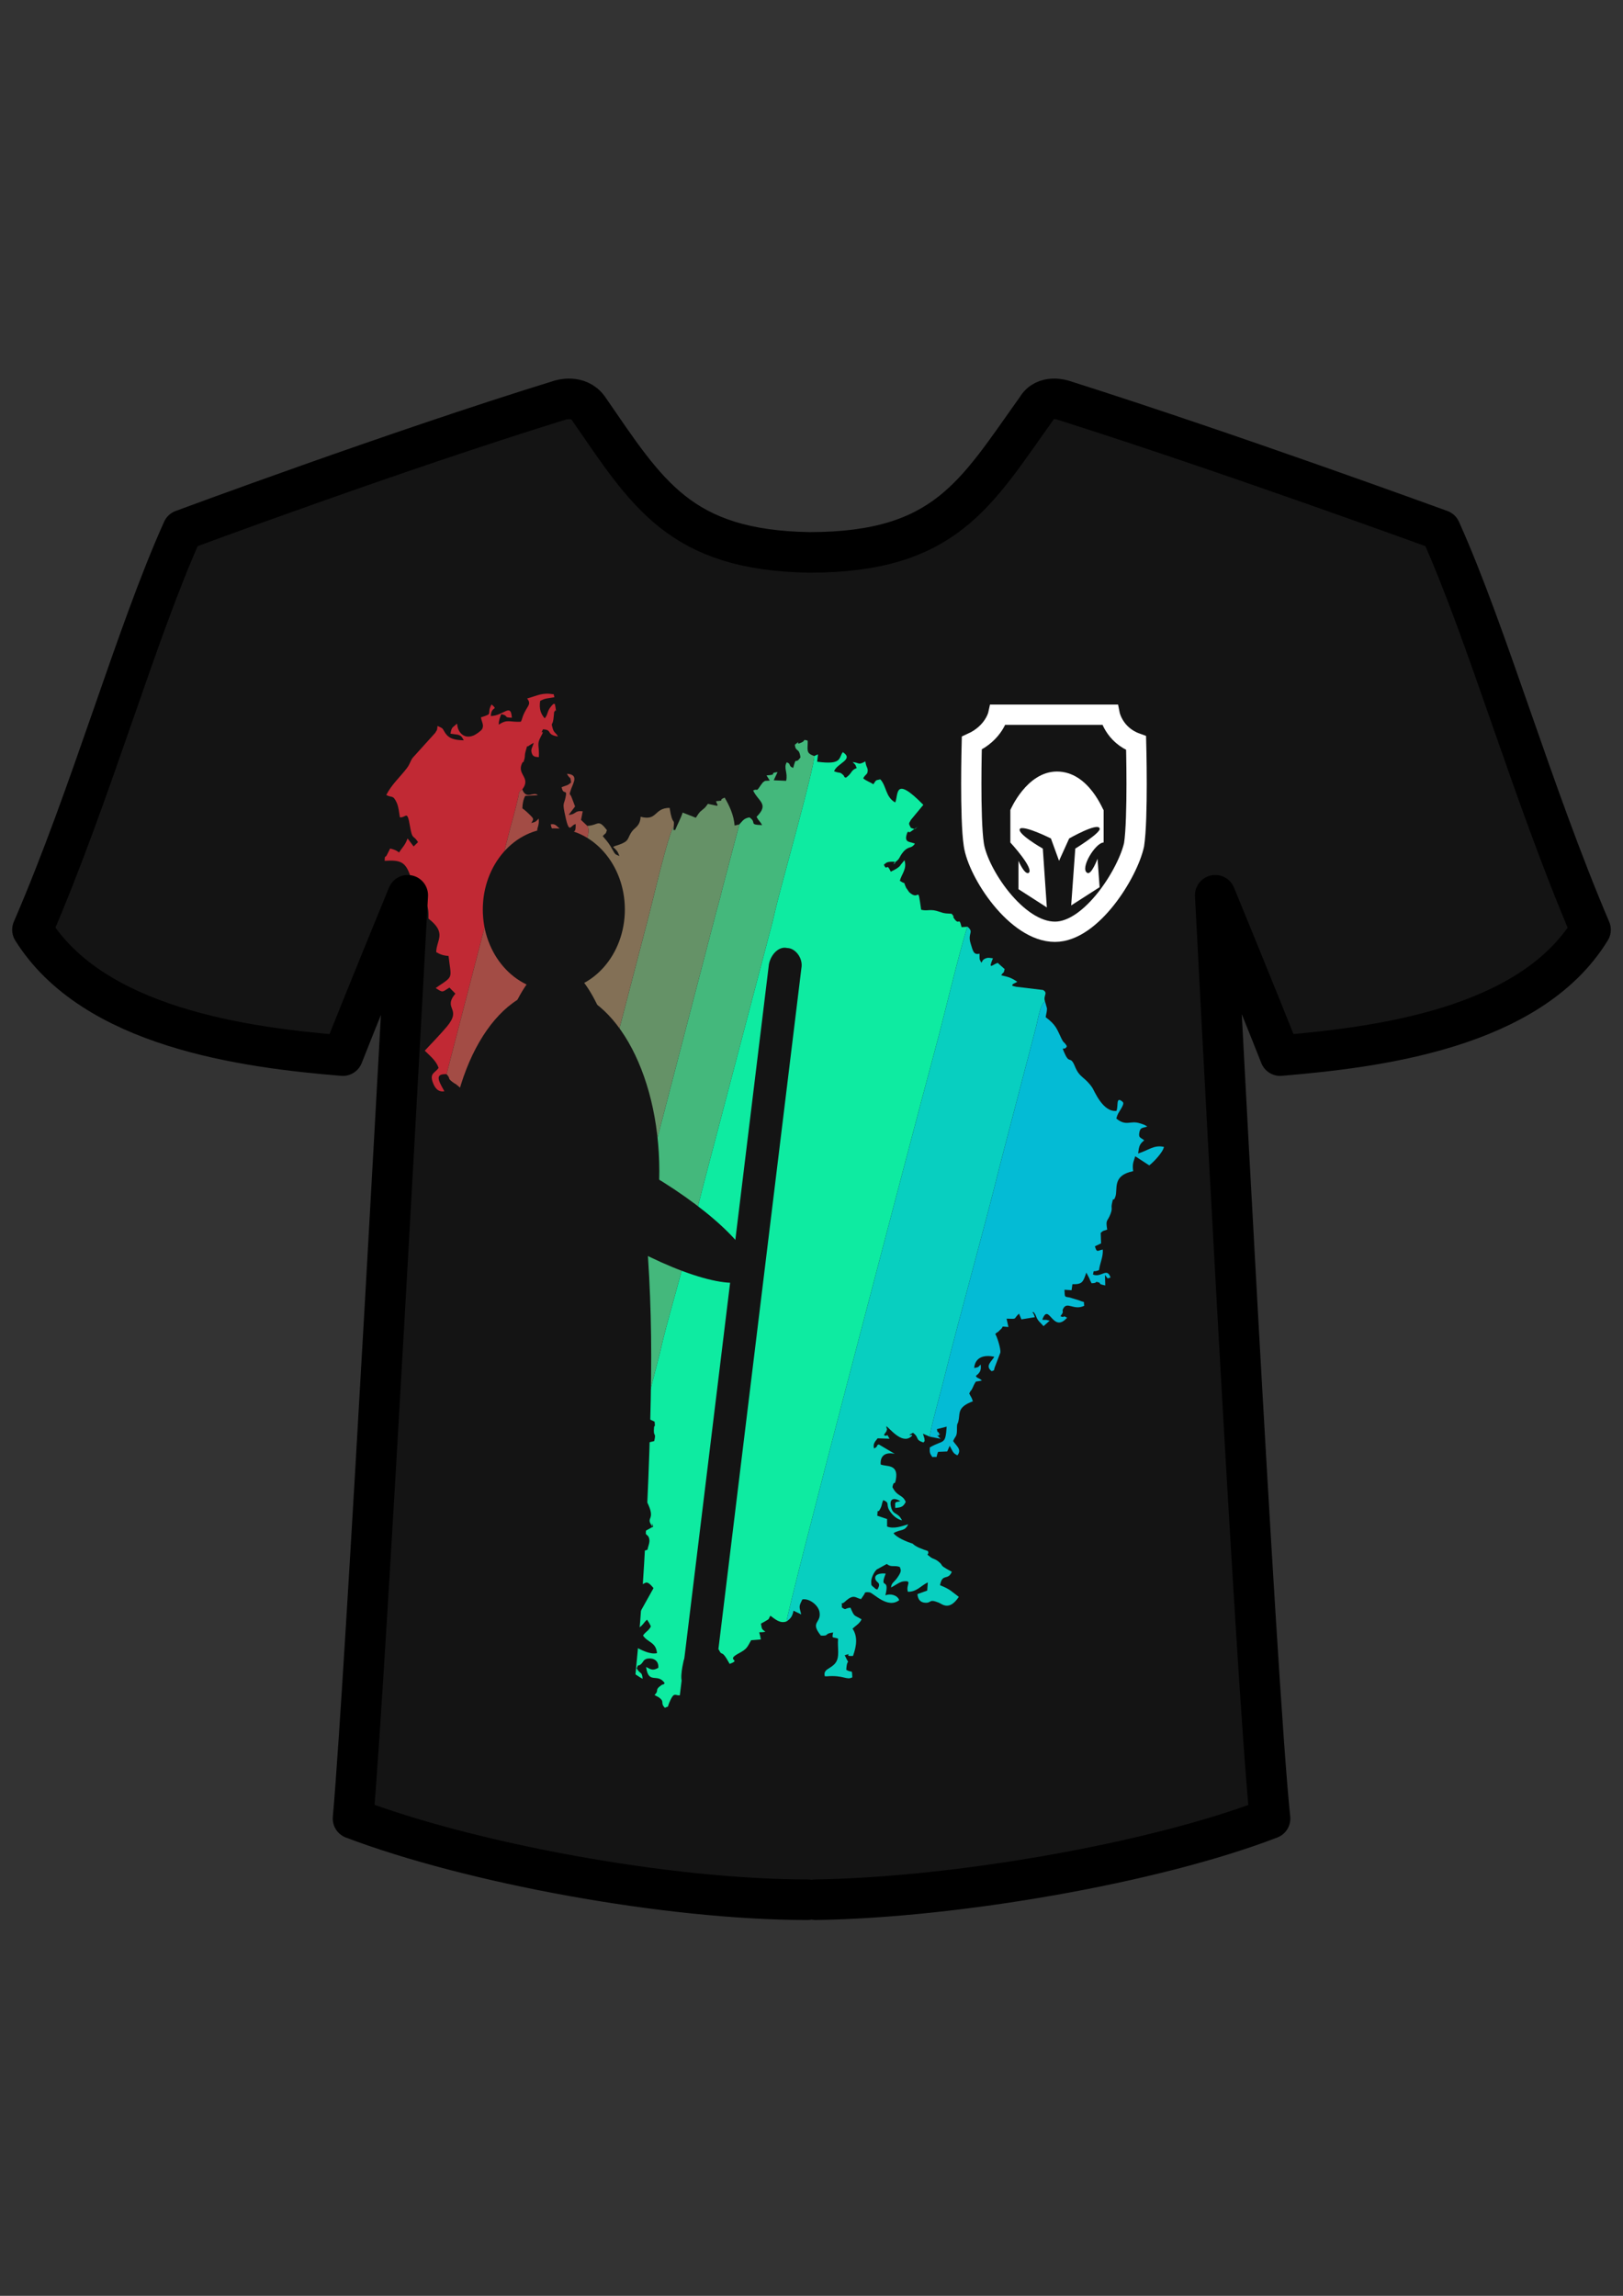 <?xml version="1.0" encoding="UTF-8"?>
<!DOCTYPE svg PUBLIC "-//W3C//DTD SVG 1.1//EN" "http://www.w3.org/Graphics/SVG/1.1/DTD/svg11.dtd">
<!-- Creator: CorelDRAW X8 -->
<svg xmlns="http://www.w3.org/2000/svg" xml:space="preserve" width="210mm" height="297mm" version="1.1" style="shape-rendering:geometricPrecision; text-rendering:geometricPrecision; image-rendering:optimizeQuality; fill-rule:evenodd; clip-rule:evenodd"
viewBox="0 0 21000 29700"
 xmlns:xlink="http://www.w3.org/1999/xlink">
 <rect x="0" y="0" width="21000" height="29700" fill="#333333" stroke="none"/>
 <defs>
  <style type="text/css">
   <![CDATA[
    .str0 {stroke:white;stroke-width:262.5}
    .str1 {stroke:black;stroke-width:525;stroke-linecap:round;stroke-linejoin:round}
    .fil9 {fill:none}
    .fil4 {fill:#04BBD5}
    .fil2 {fill:#08CFC0}
    .fil1 {fill:#0EEBA1}
    .fil0 {fill:#141414}
    .fil3 {fill:#44B87C}
    .fil5 {fill:#659267}
    .fil6 {fill:#837056}
    .fil8 {fill:#A34C45}
    .fil7 {fill:#C12934}
    .fil10 {fill:white}
   ]]>
  </style>
 </defs>
 <g id="Capa_x0020_1">
  <g>
   <path class="fil0" d="M10553 24576c1811,-27 4383,-473 5880,-1050 -184,-1733 -709,-11944 -709,-11944 0,0 551,1339 840,2074 1234,-105 3229,-342 4016,-1628 -761,-1785 -1339,-3832 -1942,-5171 0,0 -2730,-998 -4883,-1680 0,0 -236,-79 -341,105 -788,1102 -1181,1864 -2940,1864l0 0c-1680,-27 -2100,-762 -2861,-1864 -132,-184 -368,-105 -368,-105 -2126,656 -4882,1680 -4882,1680 -604,1339 -1182,3412 -1943,5171 788,1260 2730,1523 4016,1628 289,-735 840,-2074 840,-2074 0,0 -551,10211 -708,11944 1522,577 4068,1050 5880,1050l0 0 105 0zm0 0l0 0 0 0z"/>
  </g>
  <g>
   <path class="fil1" d="M10536 9780c-5,166 -390,1539 -475,1875 -24,96 -43,174 -63,263l-837 3182c-50,193 -92,349 -138,535 -45,182 -94,336 -134,519 -88,398 -260,937 -349,1342l-201 780c27,83 54,75 131,116 10,83 -4,44 -7,69 -14,148 32,52 2,182l-166 39c8,28 127,97 8,356 -69,151 21,175 38,363 -56,26 -57,25 -94,85 78,-31 34,-42 122,-54 113,229 -8,191 49,288 68,116 -8,-92 22,33l-111 62c34,55 59,39 69,101 7,40 -17,92 -25,133l-125 35c31,123 47,91 81,173 -221,249 16,112 -192,189l99 43c25,7 21,8 43,10 69,5 67,-86 173,46l-181 324c-74,12 -102,-6 -150,22 19,123 25,20 129,49l17 116c58,-43 49,-55 101,-103 19,28 36,54 50,88 -32,60 -63,61 -102,117 59,91 168,83 181,228 -176,40 -430,-229 -423,-77 1,20 3,18 11,36 109,241 26,166 67,254 18,36 140,111 159,119 -8,-100 -29,-53 -77,-135 28,-73 12,-13 58,-57 34,-32 23,-49 72,-67 87,-18 158,24 150,117 -73,41 -94,21 -158,-11 32,235 148,70 241,210 -46,43 -1,-4 -47,28 -90,63 -19,61 -85,125l51 27c91,63 16,71 83,138 61,-28 27,5 58,-69 83,-194 67,-24 233,-130 111,-72 39,-21 204,-48 -162,-171 -149,-95 -238,-71 -80,21 -30,-223 -17,-280 22,-97 86,-127 121,-205 81,46 64,84 156,92l-60 -154c162,51 163,-5 150,169 87,-25 57,-3 86,-65 57,119 28,-21 145,193 164,-60 -65,-39 119,-137 106,-57 106,-75 159,-169l125 -10c-18,-134 -52,-77 59,-100 -45,-35 -44,-26 -57,-103 17,-14 14,-8 39,-23 85,-51 48,-23 83,-81 63,46 127,106 211,73 -3,-124 1557,-6027 1744,-6738 99,-375 201,-741 297,-1126 40,-161 259,-1043 300,-1122l-78 5c-37,-150 -27,-3 -103,-121 -15,-23 20,1 -26,-52 -129,-5 -107,-14 -198,-38 -90,-23 -117,6 -196,-14 -50,-347 -14,-98 -155,-227l-39 -56c-53,-114 18,-24 -82,-92 25,-92 95,-152 60,-266l-44 54c-29,35 1,9 -37,40 -27,22 -68,40 -97,55 -2,-3 -3,-10 -4,-11 -54,-112 -41,14 -85,-79 27,-22 33,-36 91,-39 128,-7 -6,56 48,12 81,-58 51,-67 114,-141 70,-81 99,-32 149,-105 -5,-3 -12,-5 -16,-6 -63,-22 -132,-9 -80,-143 47,-7 -28,-9 31,1l112 -79c-58,40 -24,49 -99,23 -28,-58 -34,-46 2,-106l159 -192c-385,-393 -319,-125 -364,-31 -127,-71 -112,-214 -193,-299 -70,17 -48,5 -90,64 -34,-25 -103,-48 -131,-78 35,-61 55,-44 58,-96 3,-44 -21,-45 -30,-122 -95,51 -70,20 -165,8 43,46 28,18 53,78 -81,31 -54,64 -140,125 -40,-16 -7,-7 -34,-34 -48,-47 -36,-18 -119,-49 40,-107 262,-151 113,-248 -56,76 -6,168 -332,124l11 -95 -48 21z"/>
   <path class="fil2" d="M10179 20975c54,-39 73,-64 88,-138l100 48c-26,-102 -34,-98 15,-194 87,-17 207,73 222,165 24,146 -128,121 17,303 115,7 36,-26 159,-40 -19,88 -6,52 64,80 -11,121 27,241 -38,319 -64,77 -157,72 -134,167l25 1c220,-19 256,54 331,13 -6,-116 4,-49 -78,-97 10,-183 57,-25 -20,-189 124,-38 -33,19 107,9 50,-139 60,-254 -6,-353 42,-40 88,-61 117,-120 -103,-63 -89,-25 -144,-151 -85,8 -49,38 -111,-3 2,-106 -17,-21 39,-74 115,-107 134,-50 209,-34l42 -63c9,-8 -8,-35 69,-24 49,7 233,218 383,100 -25,-67 -116,-88 -179,-62 61,-250 -84,-58 4,-281 -62,-7 -146,5 -135,65 10,59 87,43 27,141 -38,-14 -10,1 -36,-20 -53,-42 -40,-37 -43,-76 -4,-52 38,-134 71,-163l131 -72c55,49 93,13 167,39 17,42 27,57 -35,144 -39,54 -73,61 -78,122 47,-23 110,-73 159,-79 124,-15 30,44 59,134 116,3 174,-84 258,-121l-8 106 -126 45c4,61 31,107 98,112 90,6 43,-54 175,-2 46,18 137,113 262,-74 -99,-73 -107,-96 -243,-151 30,-161 102,-53 152,-173 -4,-4 -10,-7 -13,-8 -174,-95 -76,-59 -162,-127 -41,-33 -70,-32 -100,-55 -81,-62 -9,-14 -34,-79 -71,-23 -156,-53 -198,-96 -72,-22 -207,-77 -247,-135 96,-57 144,-17 190,-115 -81,25 -186,64 -273,29l0 -97 -127 -43c10,-130 -4,0 43,-98 22,-46 12,-56 35,-104 98,42 18,56 96,159 38,50 83,87 146,104 -53,-112 -115,-63 -141,-171 -31,-125 49,-121 120,-78 -80,17 -67,5 -67,88 85,-7 105,-19 136,-78 -40,-100 -107,-62 -172,-192 21,-102 28,-3 45,-101 36,-204 -129,-160 -197,-192 -9,-129 79,-160 182,-137l-206 -122c-66,32 15,-6 -41,41l-21 11c-17,-62 15,-90 47,-131l154 5c-51,-91 -11,-15 -73,-47 23,-44 30,-33 37,-64 18,-79 -1,30 -5,-44 0,-3 -2,-5 -2,-7 36,15 199,239 320,136 64,-54 -93,15 26,-51 87,64 22,89 135,126 23,-32 16,0 13,-52 -1,-8 -15,-45 -19,-62l89 39c2,-84 144,-588 177,-724 233,-934 510,-1897 742,-2833l458 -1754c23,-93 52,-286 114,-319 -29,-77 45,-107 -26,-149l-350 -42c-52,-14 -57,-8 -41,-34l58 -30c-91,-61 -119,-62 -208,-84 34,-60 27,-4 44,-81l-90 -80c-65,21 -130,102 -61,-59 -40,-4 -64,-14 -103,5 -44,20 -35,51 -40,40 -1,-3 -4,9 -7,13 -32,-57 -22,-48 -24,-118 -79,21 -86,-40 -115,-132 -43,-138 48,-141 -39,-216 -41,79 -260,961 -300,1122 -96,385 -198,751 -297,1126 -187,711 -1747,6614 -1744,6738z"/>
   <path class="fil3" d="M9566 10665l-221 837c-33,148 -73,267 -108,411l-921 3539c-17,75 -38,125 -55,195l-409 1572c-13,52 -31,11 1,75 20,174 20,168 108,209l-85 109 58 11c-34,75 -45,77 -46,172 45,-46 88,-86 192,-57 56,17 94,65 114,116 -75,57 -31,-8 -83,19 33,173 60,106 113,205 55,102 17,113 115,198l201 -780c89,-405 261,-944 349,-1342 40,-183 89,-337 134,-519 46,-186 88,-342 138,-535l837 -3182c20,-89 39,-167 63,-263 85,-336 470,-1709 475,-1875 -112,-36 -84,-80 -85,-187 0,-7 -1,-9 -3,-13 -66,-18 -22,-1 -74,24 -107,51 12,-54 -89,30 9,101 56,32 72,164 -72,104 -50,-29 -94,136 -68,-24 -22,-54 -84,-72 -43,75 17,132 -7,239l-161 -7 50 -106c-126,15 17,33 -143,43l42 67c-62,6 -52,-6 -90,24l-29 39c-64,97 -31,33 -96,65 66,144 212,173 44,341 31,60 34,40 72,107 -183,-6 -61,-30 -164,-100 -76,13 -90,49 -131,91z"/>
   <path class="fil4" d="M12031 18586l139 27c-82,-83 -23,-22 -19,-49 7,-50 20,33 -4,-26 -23,-56 -5,48 -24,-50l126 -32c-16,247 -41,164 -218,269 -4,65 -1,76 32,124 88,-6 38,19 75,-67l118 -5 32 -73c41,72 40,96 100,123 63,-78 -19,-125 -55,-185 28,-67 49,-52 49,-147 0,-118 9,-38 25,-144 11,-80 -6,-154 181,-223 -20,-62 -21,-46 -47,-101 28,-59 14,-16 38,-62 5,-8 23,-50 24,-52 38,-62 2,-29 102,-54 -45,-40 -60,-24 -79,-59 44,-35 76,-65 62,-148 -29,35 -30,36 -83,45 11,-131 116,-176 260,-145 -32,60 -126,118 -33,187 48,-21 20,-2 41,-56l70 -183c10,-48 -44,-214 -65,-242 36,-39 0,1 40,-32l28 -27c52,-41 -18,-42 102,-32l-24 -108c150,4 80,9 161,-65l31 74 174 -28c-36,-116 -48,-24 -19,-69 44,51 25,56 62,109 18,25 55,57 69,76l80 -71 -46 -11c-7,-1 -26,3 -50,-2 88,-234 132,187 321,-25 -69,-42 -20,10 -86,-20 55,-71 15,-52 33,-92 51,-110 137,25 275,-43 -14,-74 24,-31 -70,-71l-119 -36c-71,-11 -61,-2 -67,-100l92 6 11 -78c131,4 138,-30 180,-150l38 73c19,42 7,23 30,65 90,-3 33,-27 82,-14 59,15 -22,19 95,42l-4 -135c42,44 15,52 72,33 -45,-138 -121,7 -227,-39 17,-75 -8,-22 78,-57 15,-104 55,-170 49,-266 -66,10 -76,49 -102,-42l80 -38 -5 -135c34,-32 23,-22 84,-43 -23,-139 3,-95 44,-206 28,-77 3,-65 18,-133 24,-115 12,3 44,-88 34,-99 -46,-273 230,-329 -14,-100 6,-121 27,-193l181 118c54,-39 180,-173 190,-239 -131,-29 -197,44 -334,85 12,-93 17,-120 79,-170 -44,-38 -77,-28 -63,-102 13,-71 44,-54 103,-77 -49,-28 -40,-23 -99,-42 -124,-39 -173,45 -302,-61 15,-56 28,-72 58,-121 48,-81 34,-86 13,-104 -78,-58 -43,64 -69,126 -176,20 -286,-259 -312,-299 -99,-145 -164,-125 -225,-275 -60,-147 -69,-28 -130,-162 -58,-128 -5,-27 25,-101 -39,-67 -35,-28 -70,-99 -60,-123 -66,-172 -204,-276 5,-39 17,-69 17,-113l-25 -90c-62,33 -91,226 -114,319l-458 1754c-232,936 -509,1899 -742,2833 -33,136 -175,640 -177,724z"/>
   <path class="fil5" d="M8717 10697c-64,55 -289,1030 -313,1113l-735 2822c-28,110 -50,180 -77,288 -23,91 -63,210 -66,300l-48 13c26,19 0,0 32,20l60 37c3,2 9,5 12,7 105,59 -31,-28 44,22l-42 92c-96,-46 34,-54 -114,-65 -45,-3 -123,20 -166,27l67 41c199,144 156,93 294,-8 39,-28 29,27 27,-97 104,48 165,127 232,199 -2,2 -6,2 -7,2l-65 11c-27,107 -16,128 -11,243l-105 73 72 99 -95 44c-10,-46 16,-26 -14,-93l-153 32c-22,49 21,4 0,48 -87,8 -55,-3 -115,42 -4,3 -8,7 -11,9l-30 24c-27,23 0,-8 -29,24 59,82 345,156 457,183 -42,154 -110,108 -196,194 -55,-47 -42,-95 -144,-63 72,47 75,19 49,111 -149,68 -74,-11 -167,-15 -21,84 -12,102 32,165 97,6 45,-13 138,-37 -1,207 9,108 31,182 29,96 -69,397 104,363 22,-74 -10,-43 -38,-123 122,11 116,156 154,268l72 0c-32,-64 -14,-23 -1,-75l409 -1572c17,-70 38,-120 55,-195l921 -3539c35,-144 75,-263 108,-411l221 -837 -61 15c-10,-135 -68,-259 -129,-362 -100,42 23,35 -111,47 24,76 29,37 12,59l-117 -25c-51,68 -30,40 -82,86 -28,25 -13,8 -38,39l-37 55 -170 -67c-27,81 -69,156 -98,228 -26,-19 -22,33 -18,-43z"/>
   <path class="fil6" d="M7599 10684c41,64 -4,153 -25,238l-442 1691c-32,128 -465,1834 -511,1918l18 73c17,65 -14,7 22,65 93,-25 17,-13 96,-46 39,20 15,2 59,38 33,28 21,19 38,40 -59,45 -48,12 -87,77 45,110 127,92 48,176 -66,-37 -68,-98 -168,-157 29,74 72,87 111,153 94,163 0,30 145,125 4,87 9,-3 -36,87l91 101c42,-40 86,-44 160,-35 92,12 107,69 110,63 2,-3 6,9 10,13 136,-90 53,-92 240,-71l48 -13c3,-90 43,-209 66,-300 27,-108 49,-178 77,-288l735 -2822c24,-83 249,-1058 313,-1113 13,-130 -14,5 -53,-246 -206,2 -156,174 -375,115 -6,116 -69,137 -104,180 -83,104 -18,133 -212,194 -4,1 -11,3 -14,4l-27 12c37,38 59,47 82,119 -71,-33 -45,-12 -116,-130 -28,-47 -68,-92 -99,-128 43,-51 32,-14 54,-77 -117,-153 -104,-63 -254,-56z"/>
   <path class="fil7" d="M5778 13896l835 -3224c23,-82 39,-140 61,-227 14,-56 17,-70 30,-124 17,-70 -1,-72 54,-109 115,-149 -63,-188 -9,-324 28,-70 14,18 38,-75 8,-33 -1,-46 16,-101 33,-104 -4,-28 48,-70 3,-2 8,-5 11,-7 3,-2 9,-5 11,-7 3,-2 9,-5 11,-6l21 -12c-12,55 -39,77 -27,124 14,55 42,57 94,61 9,-146 -30,-163 23,-260 74,-134 -22,-2 31,-100 131,7 30,67 194,93 -29,-52 -53,-47 -69,-106 -27,-98 3,-8 15,-166 6,-80 6,-35 12,-55 11,-38 24,45 10,-49 -12,-82 -13,-30 -27,-47 -94,92 -60,126 -113,188 -48,-56 -75,-118 -59,-225 62,-37 104,-33 184,-48l-8 -38c-152,-26 -206,16 -344,54 46,60 23,80 -12,140 -58,100 -49,129 -71,161 -156,6 -168,-37 -285,37 1,-58 16,-93 33,-136 107,24 16,43 137,47 -13,-198 -103,-26 -272,-22 4,-136 104,-68 9,-150 -72,132 36,113 -137,167 10,64 43,99 15,152 -12,22 -82,72 -112,83 -118,49 -200,-36 -210,-141 -1,-6 -2,-9 -5,-12 -53,54 -66,34 -82,129l94 13c51,15 52,30 78,73 -124,-4 -194,-20 -246,-104 -37,-59 -16,-45 -94,-82 -1,3 0,9 -1,10 0,1 0,8 -1,10l-5 32c-7,16 -4,2 -16,27 -2,3 -5,8 -7,11l-291 322c-31,41 -35,82 -77,136 -87,114 -195,208 -265,345 71,41 86,-7 135,100 26,58 31,132 41,189 84,9 93,-106 131,117 31,181 41,104 104,204l-57 56 -68 -90c-2,-7 -8,-7 -12,-11 -26,80 -75,125 -109,179 -33,-27 -64,-39 -115,-51l-44 87c-20,37 -26,-7 -27,72 202,-13 266,13 327,181 5,73 -68,39 -30,173 109,46 -92,-2 29,-2 39,0 19,-41 46,26 19,47 14,100 8,149 214,-101 185,190 187,221 242,187 103,275 100,433 45,27 89,45 160,50 32,292 71,255 -140,396 -3,2 -11,13 -13,10 -2,-4 -9,6 -12,10 94,60 79,54 176,-7l77 78c-168,204 93,185 -111,428 -91,107 -196,215 -285,310 69,69 148,130 179,223 -45,66 -115,66 -78,179 26,77 70,138 153,123 -84,-146 -123,-227 28,-221z"/>
   <path class="fil8" d="M6758 10212c-55,37 -37,39 -54,109 -13,54 -16,68 -30,124 -22,87 -38,145 -61,227l-835 3224c62,68 1,45 83,106 32,23 33,17 57,39 164,145 225,48 184,232 107,-24 18,-42 89,-18 48,17 20,37 109,35 112,-2 144,30 153,144 100,6 159,10 131,112l37 -15c46,-84 479,-1790 511,-1918l442 -1691c21,-85 66,-174 25,-238l-81 -77 22 -112c-112,-12 -77,39 -182,47l83 -109c-11,-34 -31,-79 -46,-121 -20,-54 -38,-11 -4,-108 30,-82 98,-184 -55,-194 41,82 44,18 53,114 -55,43 -42,29 -122,59 20,115 78,10 50,136 -19,86 -37,67 -14,184 64,321 73,170 146,158 0,111 -7,75 -71,137l87 37c-36,22 -55,29 -112,19 -32,-56 -27,-29 -6,-88 -9,1 -35,5 -40,4 -37,-5 -14,0 -31,-12l-45 -48c-46,-44 -58,-52 -105,-46 16,101 37,26 52,130 -67,-6 -63,-19 -112,-23 -196,-16 -78,-30 -96,-181 -32,33 -36,44 -96,57 34,-51 33,-55 -15,-103 -32,-32 -58,-56 -100,-87 1,-58 13,-117 37,-161l163 -9c-53,-55 -148,66 -201,-75z"/>
  </g>
  <ellipse class="fil0" cx="7166" cy="11766" rx="919" ry="1050"/>
  <path class="fil0" d="M8426 17541c0,1338 -131,4147 -341,5066 -210,971 -551,0 -892,0 -368,0 -709,1076 -919,0 -184,-893 -289,-3806 -289,-5066 0,-2783 551,-5067 1208,-5067 656,0 1233,2284 1233,5067z"/>
  <ellipse class="fil0" transform="matrix(0.508 -0.861 0.861 0.508 8177.86 15601.1)" rx="473" ry="1785"/>
  <ellipse class="fil0" cx="7166" cy="15152" rx="1365" ry="2362"/>
  <path class="fil0" d="M10369 12527l-1155 9476c-26,131 -131,236 -236,210l0 0c-105,-26 -210,-131 -184,-262l1155 -9477c26,-131 131,-236 236,-210l0 0c105,0 210,132 184,263z"/>
  <path class="fil9 str0" d="M13650 12054c-499,0 -997,-761 -1050,-1128 -52,-342 -26,-1313 -26,-1313 289,-131 341,-367 341,-367l1155 0 289 0c0,0 52,262 341,367 0,0 26,971 -26,1313 -79,367 -551,1128 -1024,1128l0 0z"/>
  <path class="fil10" d="M13676 9981c-393,0 -603,498 -603,498l0 420c0,0 315,342 236,394 -53,26 -131,-157 -131,-157l0 367 367 236 -52 -761c0,0 -368,-210 -289,-262 79,-27 394,131 394,131l105 289 131 -289c0,0 367,-210 394,-131 26,52 -315,262 -315,262l-53 735 368 -236 -27 -368c0,0 -78,210 -131,184 -105,-52 105,-394 210,-394l0 -420c0,27 -184,-498 -604,-498z"/>
  <path class="fil9 str1" d="M10553 24576c1811,-27 4383,-473 5880,-1050 -184,-1733 -709,-11944 -709,-11944 0,0 551,1339 840,2074 1234,-105 3229,-342 4016,-1628 -761,-1785 -1339,-3832 -1942,-5171 0,0 -2730,-998 -4883,-1680 0,0 -236,-79 -341,105 -788,1102 -1181,1864 -2940,1864l0 0c-1680,-27 -2100,-762 -2861,-1864 -132,-184 -368,-105 -368,-105 -2126,656 -4882,1680 -4882,1680 -604,1339 -1182,3412 -1943,5171 788,1260 2730,1523 4016,1628 289,-735 840,-2074 840,-2074 0,0 -551,10211 -708,11944 1522,577 4068,1050 5880,1050l0 0"/>
 </g>
</svg>
